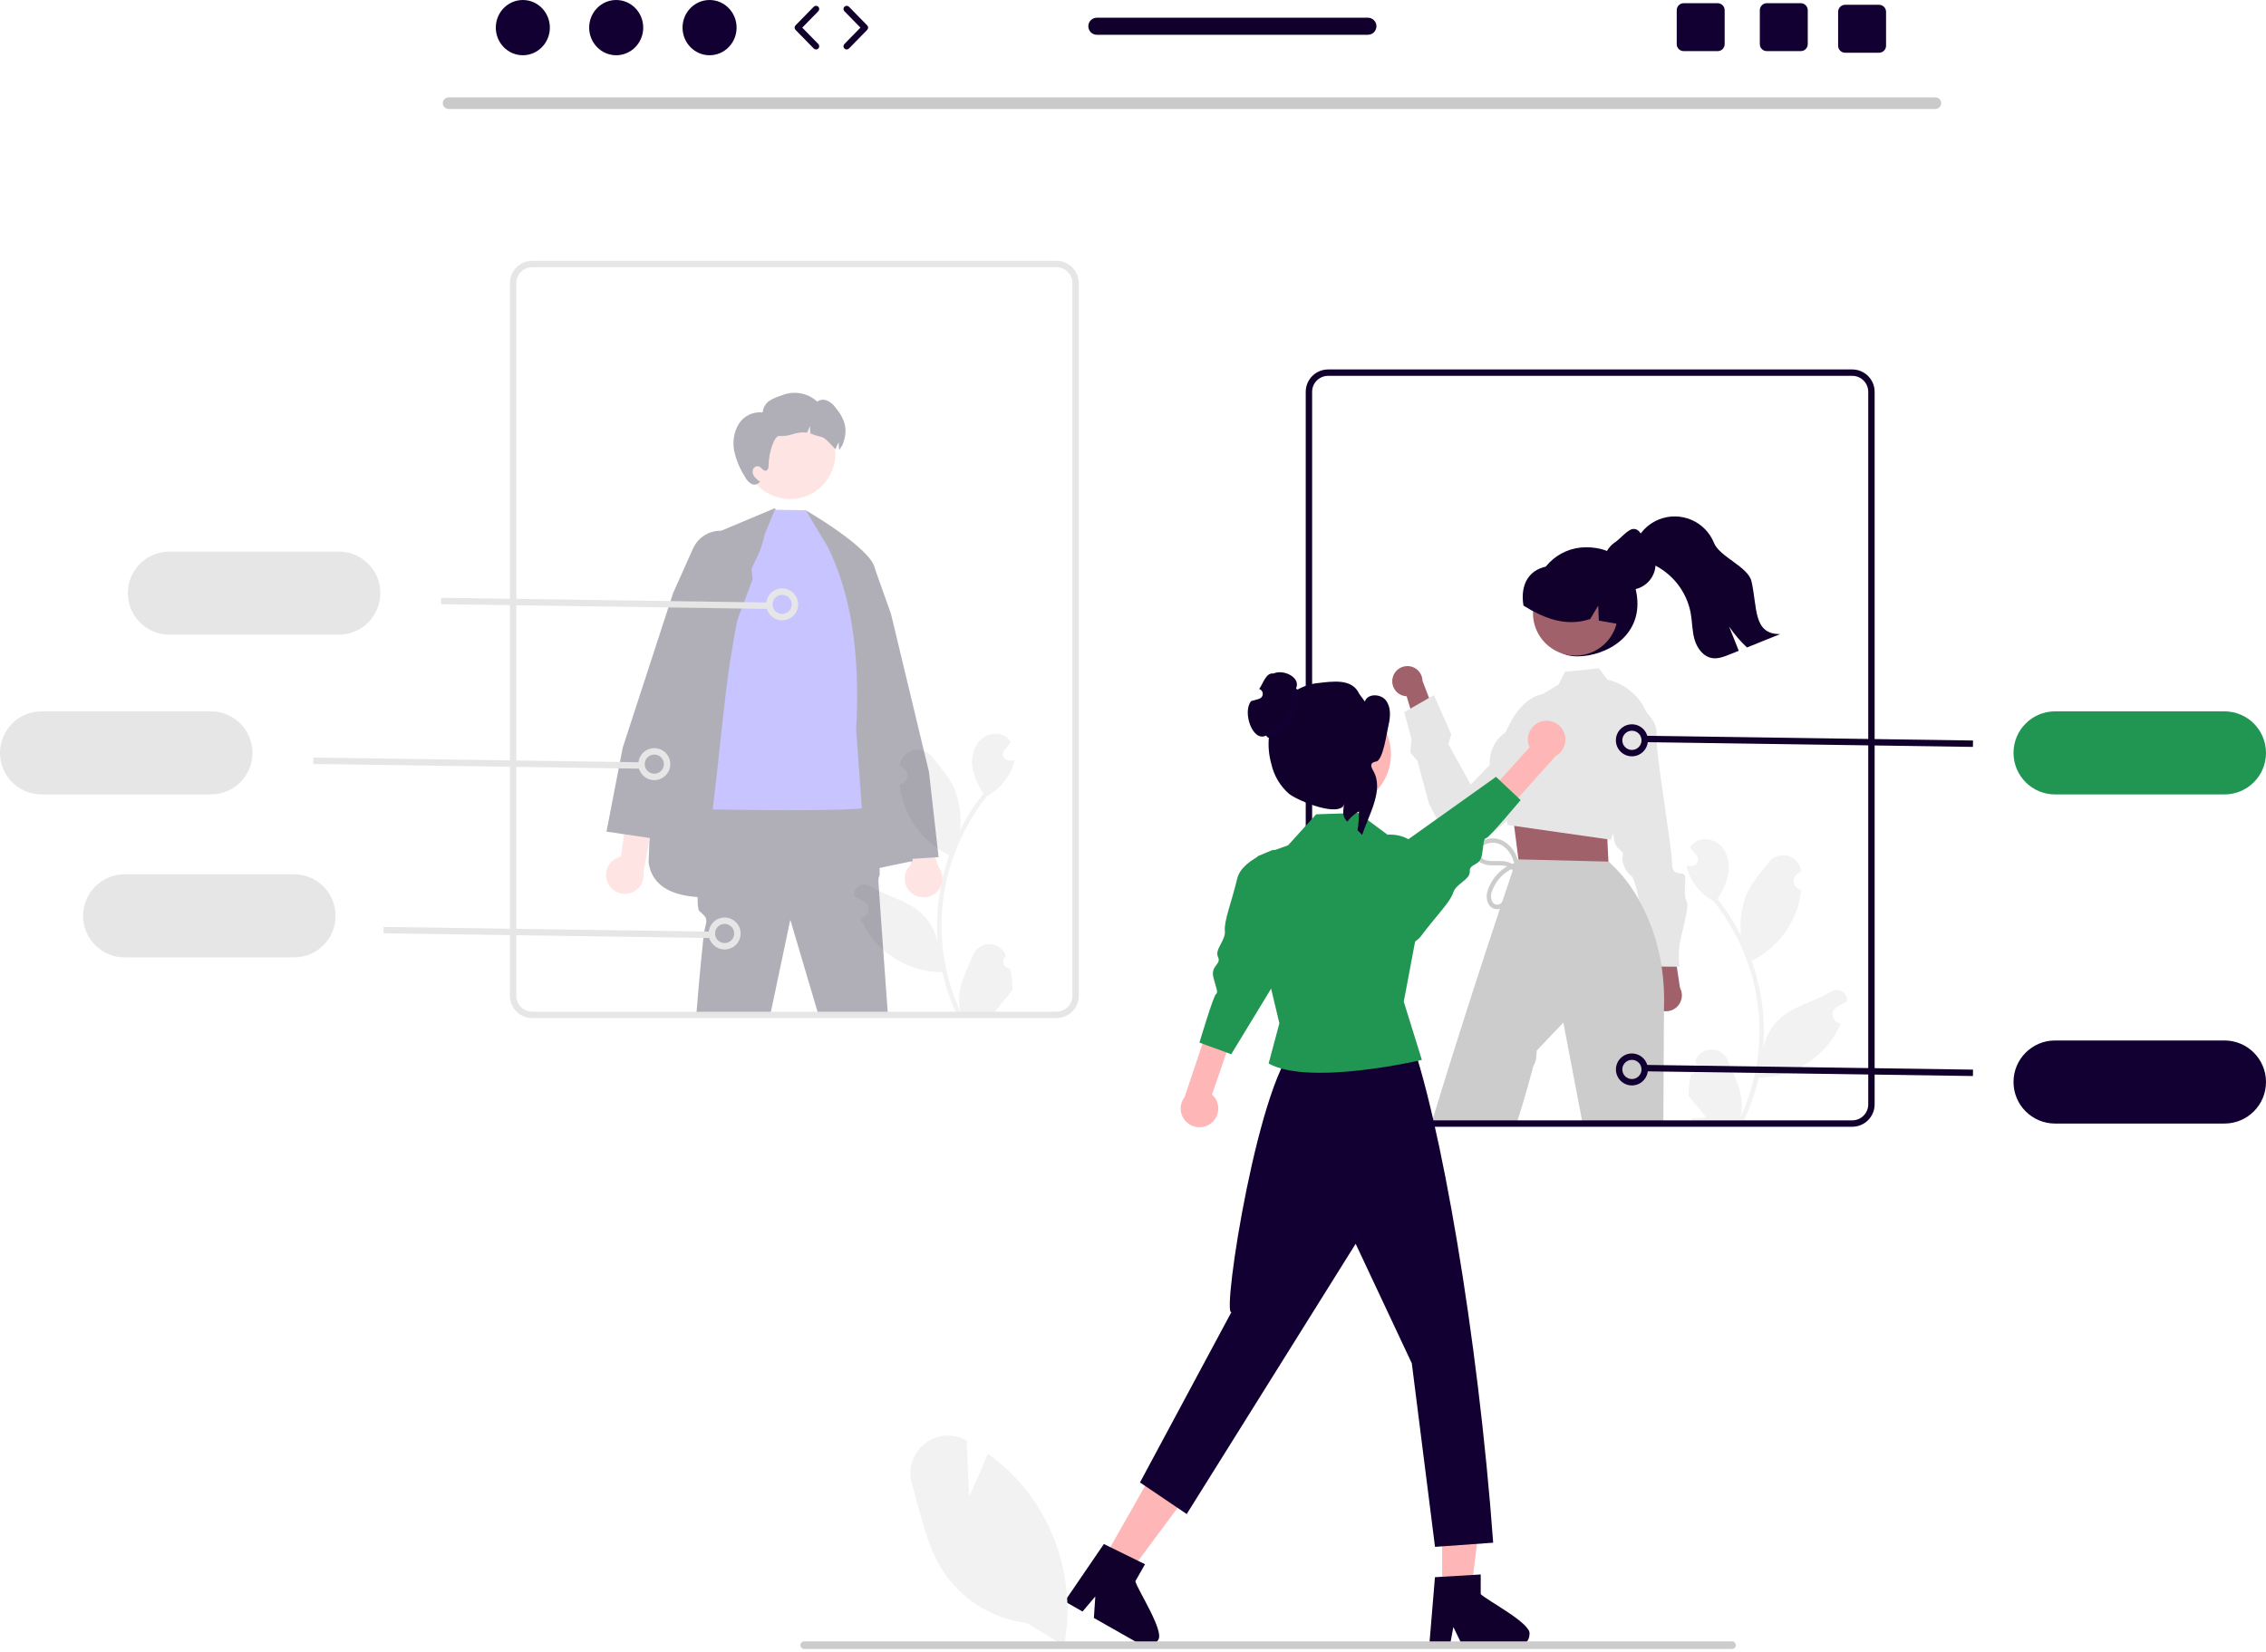 <svg width="709" height="517" viewBox="0 0 709 517" fill="none" xmlns="http://www.w3.org/2000/svg">
<g clip-path="url(#clip0_221_33)">
<path d="M529.115 336.031C530.24 336.083 531.194 335.212 531.246 334.087C531.274 333.486 531.035 332.904 530.593 332.495L530.453 331.939L530.509 331.806C531.688 329.02 534.903 327.717 537.69 328.897C539.013 329.457 540.064 330.516 540.614 331.844C542.267 335.824 544.371 339.812 544.89 344.021C545.118 345.881 545.021 347.767 544.605 349.595C548.487 341.127 550.503 331.923 550.516 322.607C550.517 320.27 550.387 317.934 550.127 315.611C549.912 313.707 549.614 311.816 549.233 309.938C547.152 299.752 542.685 290.205 536.198 282.08C533.058 280.367 530.519 277.733 528.922 274.532C528.344 273.382 527.935 272.153 527.709 270.886C528.063 270.932 528.423 270.961 528.777 270.984C528.888 270.99 529.004 270.996 529.114 271.002L529.156 271.004C530.271 271.054 531.215 270.19 531.266 269.075C531.288 268.581 531.128 268.095 530.816 267.711C530.663 267.523 530.51 267.335 530.357 267.147C530.124 266.856 529.886 266.572 529.654 266.281C529.627 266.254 529.602 266.225 529.579 266.194C529.312 265.863 529.044 265.538 528.777 265.207C529.265 264.451 529.921 263.817 530.693 263.355C533.37 261.787 537.063 262.873 538.996 265.294C540.83 267.852 541.429 271.094 540.628 274.137C539.966 276.711 538.87 279.154 537.388 281.36C537.533 281.546 537.684 281.726 537.829 281.912C540.483 285.324 542.795 288.988 544.734 292.851C544.263 288.523 544.825 284.145 546.376 280.077C547.948 276.286 550.893 273.093 553.487 269.815C555.403 267.356 558.95 266.916 561.409 268.833C562.589 269.752 563.356 271.103 563.541 272.587L563.557 272.732C563.171 272.949 562.794 273.18 562.425 273.424C561.154 274.273 560.813 275.992 561.662 277.262C562.092 277.907 562.774 278.342 563.541 278.46L563.597 278.469C563.46 279.857 563.217 281.233 562.871 282.585C560.845 290.214 555.73 296.653 548.757 300.352C548.53 300.468 548.309 300.584 548.083 300.695C550.031 306.215 551.253 311.965 551.718 317.8C551.981 321.243 551.965 324.701 551.671 328.141L551.689 328.019C552.432 324.194 554.472 320.742 557.466 318.247C561.912 314.595 568.193 313.25 572.989 310.314C574.465 309.367 576.43 309.795 577.378 311.271C577.784 311.903 577.952 312.659 577.854 313.404L577.834 313.532C577.119 313.824 576.423 314.159 575.75 314.537C575.364 314.754 574.987 314.985 574.618 315.229C573.347 316.078 573.005 317.796 573.854 319.067C574.285 319.712 574.967 320.147 575.734 320.265L575.79 320.273C575.831 320.279 575.866 320.285 575.906 320.291C574.685 323.208 572.97 325.893 570.837 328.228C565.513 333.941 558.07 337.207 550.26 337.257H550.254C549.206 341.815 547.686 346.251 545.72 350.495H529.521C529.462 350.315 529.41 350.129 529.358 349.949C530.857 350.043 532.363 349.953 533.84 349.682C532.638 348.207 531.437 346.721 530.235 345.246C530.208 345.218 530.183 345.189 530.159 345.159C529.549 344.404 528.934 343.655 528.324 342.9L528.324 342.899C528.292 340.586 528.557 338.277 529.114 336.031L529.115 336.031V336.031Z" fill="#F2F2F2"/>
<path d="M480.109 187.417C480.109 196.334 484.57 205.409 493.488 205.409C502.405 205.409 514.708 198.95 511.94 185.111C510.191 176.367 505.173 171.271 496.255 171.271C487.338 171.271 480.109 178.5 480.109 187.417V187.417V187.417Z" fill="#10002B"/>
<path d="M517.515 314.821C515.679 312.785 515.842 309.646 517.878 307.81C518.095 307.614 518.329 307.438 518.577 307.283L514.674 290.08L523.254 293.308L525.645 309.15C526.945 311.581 526.028 314.605 523.597 315.905C521.563 316.992 519.048 316.544 517.515 314.821V314.821V314.821Z" fill="#A0616A"/>
<path d="M499.303 253.843L505.291 254.452C505.291 254.452 503.725 263.324 506.174 265.322C508.624 267.32 507.636 267.311 507.622 268.792C507.774 270.942 508.831 272.926 510.532 274.25C512.492 275.75 516.569 302.462 516.569 302.462L525.455 302.547C525.19 300.25 525.212 297.928 525.521 295.636C526.048 292.186 528.711 283.493 527.738 282.003C526.765 280.512 527.277 277.772 527.306 274.81C527.334 271.848 523.097 275.121 523.144 270.184C523.192 265.248 517.757 234.272 518.293 229.834C518.83 225.396 513.437 221.395 513.437 221.395L508.501 221.347L499.303 253.843V253.843Z" fill="#E6E6E6"/>
<path d="M435.729 212.183C435.164 214.719 436.762 217.232 439.298 217.796C439.568 217.856 439.843 217.893 440.12 217.904L444.924 233.914L450.495 227.25L445.079 213.069C445.017 210.458 442.85 208.391 440.239 208.453C438.054 208.505 436.19 210.047 435.729 212.183V212.183Z" fill="#A0616A"/>
<path d="M486.449 217.398C486.449 217.398 474.835 213.043 468.538 236.89L460.18 245.547L453.157 232.858L454.086 229.848L448.659 217.544L439.354 222.884L441.644 231.331L441.257 235.507L443.481 238.104L447.12 251.528L449.397 255.913C449.397 255.913 452.269 261.529 457.282 262.453C458.618 262.704 459.985 262.743 461.333 262.568C464.54 262.067 467.511 260.583 469.839 258.322C476.036 252.795 481.898 246.903 487.391 240.676L486.449 217.398H486.449Z" fill="#E6E6E6"/>
<path d="M502.026 257.329L502.848 261.244L503.546 275.685L475.482 271.885L473.327 255.163L476.305 250.269L502.026 257.329Z" fill="#A0616A"/>
<path d="M492.923 205.175C500.259 205.175 506.205 199.228 506.205 191.893C506.205 184.557 500.259 178.611 492.923 178.611C485.587 178.611 479.641 184.557 479.641 191.893C479.641 199.228 485.587 205.175 492.923 205.175Z" fill="#A0616A"/>
<path d="M515.177 222.952C512.985 217.782 508.449 213.975 502.977 212.712L502.927 212.702L500.297 209.162L489.627 210.232L487.677 214.232L482.617 217.242H482.607L482.597 217.252L479.947 218.832L471.157 229.122L471.147 229.132C468.539 230.874 466.768 233.618 466.257 236.712C466.125 237.596 466.081 238.49 466.127 239.382C466.417 244.852 469.837 249.722 470.307 250.372L471.457 256.842L471.687 258.172L473.757 258.472L502.917 262.642L503.727 262.762L503.967 262.792L504.807 260.622V260.602L512.937 239.332L516.587 229.842C516.597 227.473 516.117 225.127 515.177 222.952V222.952Z" fill="#E6E6E6"/>
<path d="M506.823 195.375C506.702 195.356 506.582 195.331 506.462 195.312C504.39 194.944 502.318 194.583 500.252 194.209L500.062 189.527L497.56 193.721C491.851 195.616 486.51 194.545 481.485 192.182C479.828 191.395 478.22 190.508 476.67 189.527C475.589 182.932 478.316 177.734 485.319 177.071C485.536 177.05 485.692 176.868 485.883 176.773L485.889 176.767V176.766C486.212 176.614 486.542 176.469 486.871 176.336C492.136 174.278 498.115 175.437 502.229 179.313C506.385 183.542 508.115 189.589 506.823 195.375V195.375Z" fill="#10002B"/>
<path d="M519.907 302.492C519.319 298.569 518.355 294.711 517.027 290.972V290.962C515.915 287.801 514.53 284.743 512.887 281.822C512.882 281.822 512.877 281.818 512.877 281.813V281.812C510.512 277.41 507.425 273.435 503.747 270.052L503.357 269.642H503.257L475.097 268.952H474.807L474.487 268.942C474.487 268.942 474.367 269.292 474.137 269.952C474.128 269.994 474.115 270.034 474.097 270.072C474.017 270.332 473.917 270.632 473.797 270.962C473.727 271.182 473.647 271.412 473.567 271.662C473.477 271.932 473.377 272.212 473.277 272.512C472.497 274.842 471.357 278.222 469.957 282.412C469.747 283.052 469.527 283.712 469.297 284.402C463.957 300.472 455.367 326.732 447.867 351.622H474.467C477.047 344.162 479.787 333.522 479.787 333.522C480.857 332.252 480.797 328.802 480.797 328.802L489.157 320.022L495.177 351.622H520.437L520.627 316.452V316.152C520.824 311.586 520.583 307.012 519.907 302.492V302.492Z" fill="#CCCCCC"/>
<path d="M501.734 176.437V176.448C501.733 177.143 501.822 177.835 501.998 178.508C502.026 178.626 502.06 178.749 502.099 178.867V178.873C502.863 181.307 504.722 183.243 507.123 184.104C507.297 184.172 507.477 184.228 507.656 184.278C508.035 184.388 508.421 184.467 508.813 184.514C509.164 184.564 509.519 184.588 509.874 184.587C510.151 184.588 510.428 184.575 510.704 184.548C511.35 184.482 511.986 184.337 512.596 184.115C512.692 184.088 512.785 184.054 512.877 184.014C512.923 183.998 512.967 183.979 513.011 183.958C517.162 182.221 519.118 177.448 517.381 173.297C517.329 173.173 517.274 173.05 517.216 172.928L517.21 172.923C516.811 172.087 516.27 171.327 515.61 170.677C514.14 169.212 513.492 165.541 511.257 165.541C511.151 165.539 511.044 165.543 510.937 165.552C509.439 165.602 506.668 168.836 505.49 169.6C504.614 170.153 503.855 170.872 503.255 171.716C502.629 172.584 502.183 173.569 501.942 174.612C501.804 175.211 501.735 175.823 501.734 176.437H501.734Z" fill="#10002B"/>
<path d="M511.679 173.602C512.943 175.074 514.922 175.646 516.707 176.412C523.104 179.218 527.703 185.001 528.997 191.866C529.49 194.62 529.426 197.471 530.205 200.156C530.98 202.84 532.899 205.475 535.653 205.941C537.517 206.259 539.385 205.539 541.138 204.829C542.102 204.441 543.067 204.052 544.031 203.662C543.025 201.138 542.021 198.615 541.018 196.091C542.63 198.473 544.504 200.666 546.605 202.628C550.06 201.235 553.518 199.842 556.98 198.449C548.464 198.481 549.917 190.214 548.012 181.92C546.965 177.362 538.047 174.276 536.299 169.939C533.568 163.141 525.843 159.843 519.045 162.574C516.115 163.751 513.701 165.934 512.237 168.731C510.489 169.427 510.438 172.149 511.679 173.602V173.602Z" fill="#10002B"/>
<path d="M475.509 270.973C471.532 272.01 468.313 274.926 466.888 278.781C466.384 279.871 466.398 281.129 466.925 282.208C467.336 282.978 468.253 283.326 469.072 283.022C469.895 282.579 470.551 281.88 470.941 281.032C471.514 279.943 472.007 278.813 472.415 277.652C473.083 275.9 474.508 272.975 472.473 271.605C470.762 270.453 468.496 270.901 466.57 270.822C464.489 270.736 462.176 269.939 461.436 267.782C460.717 265.685 462.403 263.712 464.22 262.914C466.439 261.994 468.969 262.235 470.974 263.557C472.925 264.91 474.319 266.926 474.895 269.229C474.984 269.601 474.755 269.975 474.383 270.064C474.028 270.149 473.669 269.945 473.561 269.597C473.05 267.46 471.705 265.617 469.824 264.479C467.957 263.402 465.636 263.492 463.858 264.712C462.925 265.293 462.491 266.423 462.797 267.479C463.266 268.415 464.148 269.077 465.179 269.263C467.375 269.794 469.671 269.107 471.86 269.808C473.897 270.331 475.196 272.325 474.849 274.399C474.621 275.644 474.252 276.859 473.749 278.02C473.322 279.213 472.823 280.38 472.254 281.513C471.385 283.156 469.818 284.933 467.751 284.452C465.394 283.903 464.835 281.151 465.34 279.128C466.706 274.459 470.43 270.854 475.141 269.639C475.513 269.55 475.886 269.78 475.975 270.152C476.059 270.506 475.856 270.864 475.509 270.973V270.973V270.973Z" fill="#CCCCCC"/>
<path d="M579.547 352.622H415.547C411.683 352.618 408.551 349.486 408.547 345.622V122.622C408.551 118.758 411.683 115.626 415.547 115.622H579.547C583.411 115.626 586.543 118.758 586.547 122.622V345.622C586.542 349.486 583.411 352.618 579.547 352.622ZM415.547 117.622C412.787 117.625 410.55 119.862 410.547 122.622V345.622C410.55 348.382 412.787 350.619 415.547 350.622H579.547C582.307 350.619 584.544 348.382 584.547 345.622V122.622C584.544 119.862 582.307 117.625 579.547 117.622H415.547Z" fill="#10002B"/>
<path d="M605.61 34.099H140.317C139.319 34.078 138.528 33.252 138.549 32.254C138.57 31.287 139.349 30.507 140.317 30.486H605.61C606.608 30.508 607.4 31.334 607.378 32.331C607.357 33.299 606.578 34.079 605.61 34.099V34.099Z" fill="#CACACA"/>
<path d="M696 248.622H643C635.82 248.622 630 242.802 630 235.622C630 228.442 635.82 222.622 643 222.622H696C703.18 222.622 709 228.442 709 235.622C709 242.802 703.18 248.622 696 248.622Z" fill="#219653"/>
<path d="M315.979 303.031C314.854 303.083 313.9 302.213 313.848 301.087C313.82 300.486 314.059 299.904 314.501 299.495L314.641 298.94L314.585 298.806C313.406 296.02 310.191 294.718 307.404 295.897C306.081 296.458 305.03 297.516 304.48 298.844C302.827 302.825 300.723 306.812 300.204 311.021C299.976 312.881 300.073 314.767 300.489 316.595C296.607 308.127 294.591 298.923 294.578 289.608C294.577 287.27 294.707 284.934 294.967 282.611C295.182 280.707 295.48 278.816 295.861 276.938C297.942 266.752 302.409 257.205 308.896 249.08C312.036 247.367 314.575 244.733 316.171 241.532C316.75 240.382 317.159 239.154 317.385 237.886C317.031 237.932 316.671 237.961 316.317 237.985C316.206 237.99 316.09 237.996 315.98 238.002L315.938 238.004C314.823 238.054 313.879 237.191 313.828 236.075C313.806 235.581 313.966 235.095 314.278 234.711C314.431 234.523 314.584 234.335 314.737 234.147C314.97 233.856 315.208 233.572 315.44 233.282C315.467 233.254 315.492 233.225 315.515 233.195C315.782 232.864 316.05 232.538 316.317 232.207C315.829 231.451 315.173 230.817 314.401 230.355C311.724 228.788 308.031 229.873 306.098 232.295C304.264 234.852 303.665 238.094 304.466 241.137C305.128 243.711 306.224 246.154 307.706 248.36C307.561 248.546 307.41 248.726 307.265 248.912C304.611 252.324 302.299 255.988 300.36 259.851C300.831 255.523 300.269 251.145 298.718 247.077C297.147 243.286 294.201 240.093 291.607 236.816C289.691 234.357 286.144 233.917 283.685 235.833C282.505 236.752 281.738 238.103 281.553 239.587L281.537 239.732C281.923 239.95 282.3 240.18 282.669 240.424C283.94 241.273 284.282 242.992 283.433 244.263C283.002 244.907 282.32 245.342 281.553 245.46L281.497 245.469C281.634 246.857 281.877 248.234 282.223 249.585C284.249 257.215 289.364 263.654 296.338 267.352C296.564 267.469 296.785 267.585 297.011 267.695C295.063 273.215 293.841 278.965 293.376 284.8C293.113 288.243 293.129 291.701 293.423 295.141L293.405 295.019C292.662 291.194 290.622 287.742 287.628 285.247C283.182 281.595 276.901 280.25 272.105 277.315C270.629 276.367 268.664 276.795 267.716 278.271C267.31 278.904 267.142 279.659 267.24 280.404L267.26 280.533C267.975 280.824 268.671 281.159 269.344 281.537C269.73 281.754 270.107 281.985 270.476 282.229C271.747 283.078 272.089 284.797 271.239 286.067C270.809 286.712 270.127 287.147 269.36 287.265L269.304 287.273C269.263 287.279 269.228 287.285 269.188 287.291C270.409 290.208 272.124 292.893 274.256 295.228C279.581 300.941 287.024 304.207 294.834 304.257H294.84C295.888 308.815 297.408 313.251 299.374 317.495H315.574C315.632 317.315 315.684 317.129 315.736 316.949C314.237 317.043 312.731 316.954 311.254 316.682C312.456 315.207 313.657 313.721 314.859 312.246C314.886 312.218 314.911 312.189 314.935 312.159C315.544 311.404 316.16 310.655 316.77 309.9L316.77 309.899C316.802 307.586 316.537 305.277 315.98 303.032L315.979 303.031H315.979Z" fill="#F2F2F2"/>
<g opacity="0.38">
<path d="M285.221 279.497C282.718 277.448 282.35 273.759 284.399 271.256C284.618 270.989 284.859 270.742 285.121 270.518L271.883 235.909L282.463 238.15L293.696 271.439C295.643 274.044 295.11 277.733 292.506 279.681C290.327 281.31 287.315 281.234 285.221 279.497V279.497Z" fill="#FFB8B8"/>
<path d="M290.668 241.592L278.788 192.152L273.678 177.772C273.672 177.767 273.669 177.76 273.668 177.752C272.836 175.403 271.096 173.486 268.838 172.432C266.579 171.35 263.979 171.228 261.628 172.092C261.427 172.162 261.23 172.242 261.038 172.332C260.628 172.519 260.23 172.733 259.848 172.972C257.643 174.362 256.112 176.603 255.618 179.162L254.718 183.882L254.338 185.892L268.368 234.932V234.952L273.248 252.032L275.508 259.912V259.922L278.128 269.092L278.188 269.282L284.478 268.862H284.488L285.438 268.792L292.638 268.312L293.678 268.242L290.668 241.592V241.592Z" fill="#2F2E41"/>
<path d="M242.437 159.047L268.899 212.561L285.639 269.465C250.371 276.342 206.119 291.053 202.934 269.954C204.896 211.128 211.08 192.364 223.845 166.862L242.437 159.047V159.047Z" fill="#2F2E41"/>
<path d="M277.817 317.622H256.087L247.277 287.852L241.077 317.242C241.057 317.372 241.047 317.492 241.027 317.622H217.867C218.617 308.422 219.987 292.422 220.637 290.152C221.557 286.932 220.637 286.932 218.797 285.092C218.387 284.682 218.247 283.042 218.287 280.752C218.397 272.862 220.547 257.232 220.547 257.232L223.097 252.512L223.977 250.872L269.397 249.272L269.787 249.262L270.627 252.922L271.657 257.432L273.467 265.342L275.137 271.652L275.227 271.972V273.842C274.943 274.493 274.813 275.202 274.847 275.912C274.847 276.552 276.287 296.492 277.817 317.622V317.622Z" fill="#2F2E41"/>
<path d="M239.336 166.983L242.454 159.522L252.106 159.691L262.17 173.927L272.733 218.35C272.733 218.35 276.527 250.801 272.733 252.514C268.939 254.227 222.998 253.315 222.998 253.315C225.125 235.79 226.71 217.963 228.381 207.313C233.903 172.116 236.509 179.523 239.336 166.983Z" fill="#6C63FF"/>
<path d="M252.105 159.691C252.105 159.691 272.896 171.71 273.709 177.983C274.522 184.256 277.245 261.04 277.245 261.04L269.893 256.289L267.883 228.304C269.285 203.437 265.865 184.902 258.91 171.008L252.105 159.691H252.105Z" fill="#2F2E41"/>
<path d="M261.185 144.296C262.438 136.572 257.193 129.294 249.468 128.04C241.744 126.787 234.466 132.032 233.212 139.757C231.959 147.481 237.204 154.759 244.929 156.013C252.653 157.266 259.931 152.021 261.185 144.296Z" fill="#FFB8B8"/>
<path d="M229.739 141.185C230.372 144.056 231.513 146.79 233.109 149.259C233.533 150.101 234.166 150.82 234.947 151.346C235.764 151.87 236.838 151.736 237.501 151.027L237.845 150.746C237.169 150.33 236.566 149.806 236.058 149.195C235.548 148.574 235.37 147.744 235.579 146.968C235.834 146.184 236.663 145.741 237.456 145.966C238.286 146.291 238.79 147.491 239.658 147.306C240.36 147.153 240.507 146.227 240.507 145.5C240.481 141.696 242.32 136.289 243.743 136.455C245.181 136.534 246.621 136.341 247.987 135.887C249.356 135.433 250.8 135.248 252.238 135.345C252.34 135.358 252.443 135.377 252.551 135.396C252.782 134.673 253.099 133.981 253.496 133.334C253.451 134.115 253.49 134.898 253.611 135.67C254.756 136.142 255.938 136.516 257.147 136.787C258.462 136.972 261.353 140.904 261.487 140.502C261.718 139.779 262.035 139.087 262.432 138.44C262.387 139.221 262.425 140.004 262.547 140.777C262.553 140.808 262.553 140.834 262.559 140.866C263.198 140.017 263.587 138.983 263.37 139.774C265.508 134.936 264.678 131.47 261.315 127.392C260.659 126.515 259.792 125.819 258.793 125.369C257.777 124.922 256.601 125.038 255.691 125.675C252.898 123.113 248.935 122.268 245.339 123.467C241.835 124.686 239.135 125.4 238.599 129.077C235.615 128.751 232.708 130.165 231.124 132.715C229.614 135.264 229.119 138.288 229.739 141.185L229.739 141.185Z" fill="#2F2E41"/>
<path d="M190.034 276.001C188.831 272.999 190.289 269.59 193.292 268.387C193.612 268.258 193.943 268.159 194.28 268.089L199.389 231.388L207.574 238.456L201.345 273.034C201.794 276.255 199.547 279.229 196.326 279.678C193.631 280.053 191.03 278.533 190.034 276.001H190.034V276.001Z" fill="#FFB8B8"/>
<path d="M235.128 178.032L234.738 174.472C234.37 171.184 232.305 168.33 229.298 166.952C228.156 166.422 226.917 166.133 225.658 166.102H225.648C221.86 166.014 218.388 168.205 216.838 171.662L210.598 185.612L194.848 233.962L189.758 260.262L195.258 261.072L203.228 262.242L203.288 262.252L205.118 262.522L230.688 194.082L230.698 194.062L235.478 181.272L235.128 178.032H235.128Z" fill="#2F2E41"/>
</g>
<path d="M330.547 318.622H166.547C162.683 318.618 159.551 315.486 159.547 311.622V88.622C159.551 84.758 162.683 81.626 166.547 81.622H330.547C334.411 81.626 337.543 84.758 337.547 88.622V311.622C337.542 315.486 334.411 318.618 330.547 318.622ZM166.547 83.622C163.787 83.625 161.55 85.862 161.547 88.622V311.622C161.55 314.382 163.787 316.619 166.547 316.622H330.547C333.307 316.619 335.544 314.382 335.547 311.622V88.622C335.544 85.862 333.307 83.625 330.547 83.622H166.547Z" fill="#E6E6E6"/>
<path d="M66 248.622H13C5.82 248.622 0 242.802 0 235.622C0 228.442 5.82 222.622 13 222.622H66C73.18 222.622 79 228.442 79 235.622C79 242.802 73.18 248.622 66 248.622Z" fill="#E6E6E6"/>
<path d="M92 299.622H39C31.82 299.622 26 293.802 26 286.622C26 279.442 31.82 273.622 39 273.622H92C99.18 273.622 105 279.442 105 286.622C105 293.802 99.18 299.622 92 299.622Z" fill="#E6E6E6"/>
<path d="M120.034 290.085L120.005 292.085L222.424 293.564L222.453 291.564L120.034 290.085Z" fill="#E6E6E6"/>
<path d="M226.736 297.142C224.822 297.143 223.074 296.053 222.233 294.333C221.023 291.851 222.054 288.858 224.536 287.648C227.018 286.438 230.011 287.469 231.222 289.951C232.432 292.433 231.401 295.426 228.919 296.636C228.239 296.967 227.492 297.14 226.736 297.142V297.142ZM226.726 289.141C225.068 289.142 223.726 290.487 223.728 292.144C223.728 292.599 223.832 293.047 224.031 293.456C224.759 294.943 226.554 295.559 228.042 294.831C229.529 294.104 230.145 292.308 229.417 290.821C228.914 289.793 227.87 289.141 226.726 289.141H226.726Z" fill="#E6E6E6"/>
<path d="M98.034 237.085L98.005 239.085L200.424 240.564L200.453 238.564L98.034 237.085Z" fill="#E6E6E6"/>
<path d="M204.736 244.142C202.822 244.143 201.074 243.053 200.233 241.334C199.022 238.851 200.052 235.856 202.535 234.645C205.017 233.433 208.012 234.464 209.224 236.946C210.435 239.429 209.405 242.423 206.922 243.635C206.241 243.967 205.494 244.141 204.736 244.142V244.142ZM202.031 240.457C202.758 241.945 204.553 242.563 206.042 241.837C207.53 241.111 208.148 239.315 207.422 237.827C206.696 236.338 204.9 235.72 203.412 236.446C202.697 236.795 202.15 237.413 201.891 238.165C201.632 238.917 201.683 239.741 202.031 240.457V240.457Z" fill="#E6E6E6"/>
<path d="M106 198.622H53C45.82 198.622 40 192.802 40 185.622C40 178.442 45.82 172.622 53 172.622H106C113.18 172.622 119 178.442 119 185.622C119 192.802 113.18 198.622 106 198.622Z" fill="#E6E6E6"/>
<path d="M138.034 187.085L138.005 189.085L240.424 190.564L240.453 188.564L138.034 187.085Z" fill="#E6E6E6"/>
<path d="M244.736 194.142C242.822 194.143 241.074 193.053 240.233 191.334C239.022 188.851 240.052 185.856 242.535 184.645C245.017 183.433 248.012 184.464 249.224 186.946C250.435 189.429 249.405 192.423 246.922 193.635C246.241 193.967 245.494 194.141 244.736 194.142V194.142ZM242.031 190.457C242.758 191.945 244.553 192.563 246.042 191.837C247.53 191.111 248.148 189.315 247.422 187.827C246.696 186.338 244.9 185.72 243.412 186.446C242.697 186.795 242.15 187.413 241.891 188.165C241.632 188.917 241.683 189.741 242.031 190.457V190.457Z" fill="#E6E6E6"/>
<path d="M514.909 230.269L514.88 232.269L617.299 233.748L617.328 231.748L514.909 230.269Z" fill="#10002B"/>
<path d="M510.61 236.694C507.844 236.7 505.596 234.463 505.59 231.697C505.583 228.93 507.821 226.683 510.587 226.676C513.353 226.67 515.601 228.907 515.607 231.674C515.612 233.592 514.521 235.344 512.797 236.186C512.116 236.518 511.368 236.692 510.61 236.694V236.694ZM510.603 228.69C508.945 228.689 507.601 230.034 507.601 231.692C507.601 233.35 508.945 234.694 510.603 234.694C512.261 234.694 513.606 233.35 513.606 231.692C513.606 231.236 513.502 230.786 513.302 230.377V230.376C512.798 229.345 511.751 228.691 510.603 228.689V228.69V228.69Z" fill="#130033"/>
<path d="M696 351.622H643C635.82 351.622 630 345.802 630 338.622C630 331.442 635.82 325.622 643 325.622H696C703.18 325.622 709 331.442 709 338.622C709 345.802 703.18 351.622 696 351.622Z" fill="#130033"/>
<path d="M514.909 333.269L514.88 335.269L617.299 336.748L617.328 334.748L514.909 333.269Z" fill="#10002B"/>
<path d="M510.61 339.693C507.848 339.696 505.606 337.459 505.604 334.697C505.601 331.935 507.838 329.694 510.6 329.691C512.514 329.689 514.261 330.78 515.1 332.5C516.309 334.985 515.275 337.98 512.79 339.189C512.11 339.519 511.365 339.692 510.61 339.693V339.693ZM510.603 331.689C508.945 331.689 507.601 333.033 507.6 334.691C507.6 336.35 508.944 337.694 510.602 337.694C512.261 337.694 513.605 336.35 513.605 334.692C513.605 334.236 513.502 333.787 513.302 333.377C512.798 332.345 511.751 331.69 510.603 331.689V331.689Z" fill="#130033"/>
<path d="M378.97 351.501C381.504 349.467 381.909 345.764 379.875 343.231C379.678 342.985 379.462 342.756 379.228 342.545L388.753 314.813L381.73 310.293L370.658 343.313C368.669 345.877 369.136 349.567 371.699 351.556C373.844 353.22 376.85 353.197 378.97 351.501V351.501V351.501Z" fill="#FFB6B6"/>
<path d="M387.099 274.984C385.417 282.1 382.906 288.316 383.246 291.302C383.582 294.279 379.944 297.139 381.101 299.492C382.254 301.851 378.702 302.104 379.663 305.9C380.627 309.705 381.253 310.519 380.439 311.145C379.62 311.769 375.29 326.29 375.29 326.29L377.83 327.221L385.24 329.924L402.654 301.282L402.602 266.125L398.278 265.986C397.24 266.376 396.09 266.843 394.943 267.405C391.44 269.096 387.897 271.596 387.099 274.984V274.984Z" fill="#219653"/>
<path d="M451.224 498.062H460.28L464.588 463.133H451.222L451.224 498.062Z" fill="#FFB6B6"/>
<path d="M463.293 498.878V492.739L460.912 492.884L451.221 493.458L448.978 493.596L447.264 514.157L447.172 515.259H453.602L453.809 514.165L454.742 509.189L457.154 514.165L457.682 515.259H474.729C476.841 515.246 478.547 513.535 478.557 511.424C479.276 508.064 465.099 500.799 463.293 498.878V498.878Z" fill="#10002B"/>
<path d="M345.131 488.205L353.008 492.674L373.992 464.42L362.367 457.825L345.131 488.205Z" fill="#FFB6B6"/>
<path d="M355.23 494.867L358.254 489.531L356.126 488.483L347.407 484.204L345.386 483.208L335.458 497.745L333.123 501.159L335.764 502.659L338.711 504.336L342.707 499.62L342.263 506.349L356.187 514.256H356.195L357.09 514.762C358.932 515.802 361.268 515.154 362.311 513.315C364.592 510.743 355.85 497.439 355.23 494.867V494.867Z" fill="#10002B"/>
<path d="M406.283 326.602C394.148 334.644 382.135 411.901 385.288 410.639L356.686 463.944L371.305 473.828L424.166 389.247L441.737 426.664L448.994 484.096L467.195 482.796C462.466 418.094 450.657 349.854 440.87 323.458L406.283 326.602V326.602Z" fill="#130033"/>
<path d="M397.07 332.34L396.937 332.837C409.766 339.974 444.881 331.707 444.881 331.707L439.222 313.47L446.862 272.957C446.821 266.417 441.486 261.149 434.946 261.19C434.677 261.192 434.409 261.202 434.141 261.222L424.922 254.393L411.797 254.846L403.019 264.543L397.774 266.417L393.699 267.869C392.875 268.612 391.976 269.467 391.114 270.41L397.56 308.77L400.302 320.241L397.07 332.34V332.34Z" fill="#219653"/>
<path d="M418.373 252.872C427.673 252.872 435.212 245.332 435.212 236.032C435.212 226.732 427.673 219.193 418.373 219.193C409.072 219.193 401.533 226.732 401.533 236.032C401.533 245.332 409.072 252.872 418.373 252.872Z" fill="#FFB6B6"/>
<path d="M396.231 230.166C396.281 230.185 396.325 230.204 396.375 230.223C396.471 230.265 396.57 230.301 396.671 230.331C397.313 230.566 397.982 230.72 398.663 230.788C398.953 230.82 399.245 230.835 399.537 230.835C399.911 230.836 400.285 230.812 400.656 230.762C401.069 230.711 401.477 230.628 401.877 230.514C402.067 230.463 402.254 230.402 402.437 230.333C404.971 229.432 406.937 227.396 407.746 224.831V224.825C407.789 224.701 407.825 224.575 407.854 224.448C408.041 223.74 408.136 223.011 408.136 222.279V222.266C408.141 220.481 407.584 218.739 406.545 217.288C405.919 216.4 405.195 216.251 405.601 215.235C406.896 211.995 401.597 209.347 398.468 210.771C398.355 210.761 398.242 210.756 398.129 210.758C396.022 210.753 395.241 213.863 393.985 215.615L394.021 215.627C394.864 215.922 395.308 216.844 395.013 217.686C394.848 218.158 394.474 218.526 394.001 218.685C393.164 218.957 392.319 219.198 391.466 219.407C388.651 222.731 391.878 232.458 396.231 230.166V230.166Z" fill="#10002B"/>
<path d="M397.781 239.081C398.582 242.683 400.502 245.939 403.266 248.383C406.115 250.685 419.515 256.14 420.646 251.471C419.89 254.732 420.346 255.979 421.563 257.145C421.771 256.863 421.992 256.593 422.219 256.329C423.055 255.366 424.058 254.561 425.18 253.953C425.209 255.924 425.068 257.893 424.757 259.838C425.258 260.301 425.736 260.789 426.187 261.301C428.354 254.842 433.104 247.105 429.665 241.224C428.3 238.89 429.438 238.57 430.647 238.302C432.757 237.835 433.921 229.173 434.423 227.068C435.046 224.428 435.293 221.391 433.657 219.224C432.021 217.057 427.884 216.964 427.047 219.547L425.305 217.178C423.053 212.223 417.077 213.214 411.673 213.855C406.194 214.684 401.477 218.164 399.066 223.155C396.746 228.139 396.29 233.789 397.781 239.081V239.081Z" fill="#10002B"/>
<path d="M406.3 216.448C406.534 222.555 403.1 228.213 397.574 230.825C396.476 231.322 395.52 229.694 396.626 229.193C401.566 226.914 404.642 221.879 404.413 216.443C404.35 215.23 406.237 215.238 406.3 216.448V216.448V216.448Z" fill="#130033"/>
<path d="M482.355 225.764C479.225 226.633 477.391 229.875 478.26 233.006C478.344 233.309 478.453 233.605 478.584 233.891L458.889 255.614L463.558 262.539L486.762 236.567C489.601 234.996 490.628 231.422 489.058 228.583C487.743 226.207 484.972 225.042 482.355 225.764L482.355 225.764V225.764Z" fill="#FFB6B6"/>
<path d="M426.369 296.237C426.369 296.237 440.338 298.745 444.691 292.865C449.045 286.985 453.805 282.268 454.671 279.394C455.537 276.52 460.006 275.332 459.874 272.71C459.742 270.088 463.109 271.26 463.722 267.387C464.336 263.515 464.083 262.517 465.081 262.265C466.079 262.012 475.784 250.38 475.784 250.38L468.077 243.114L440.776 262.56L426.369 296.237L426.369 296.237Z" fill="#219653"/>
<path d="M321.308 507.926C310.346 506.621 300.56 500.438 294.674 491.099C290.894 484.97 288.944 477.691 287.058 470.652C286.509 468.604 285.942 466.485 285.341 464.443C283.951 459.878 285.478 454.927 289.198 451.937C292.794 448.923 297.862 448.4 301.998 450.616L302.439 450.85L303.212 468.23C304.358 465.902 306.873 460.642 308.865 455.39L309.032 454.95L309.413 455.226C313.418 458.103 317.045 461.473 320.208 465.256C331.511 478.998 336.198 497.016 333.022 514.524L332.926 515.039L321.308 507.926H321.308Z" fill="#F2F2F2"/>
<path d="M250.438 514.863C250.437 515.518 250.966 516.051 251.621 516.053H541.919C542.576 516.053 543.109 515.52 543.109 514.863C543.109 514.206 542.576 513.673 541.919 513.673H251.629C250.973 513.671 250.44 514.201 250.438 514.856V514.863V514.863Z" fill="#CCCCCC"/>
<path d="M163.586 17.29C168.256 17.29 172.042 13.42 172.042 8.645C172.042 3.871 168.256 0 163.586 0C158.915 0 155.129 3.871 155.129 8.645C155.129 13.42 158.915 17.29 163.586 17.29Z" fill="#130033"/>
<path d="M192.799 17.29C197.47 17.29 201.256 13.42 201.256 8.645C201.256 3.871 197.47 0 192.799 0C188.129 0 184.343 3.871 184.343 8.645C184.343 13.42 188.129 17.29 192.799 17.29Z" fill="#130033"/>
<path d="M222.013 17.29C226.684 17.29 230.47 13.42 230.47 8.645C230.47 3.871 226.684 0 222.013 0C217.343 0 213.557 3.871 213.557 8.645C213.557 13.42 217.343 17.29 222.013 17.29Z" fill="#130033"/>
<path d="M255.324 15.478C255.065 15.478 254.805 15.377 254.609 15.177L248.903 9.344C248.523 8.955 248.523 8.334 248.903 7.946L254.609 2.113C254.997 1.718 255.63 1.712 256.024 2.097C256.419 2.484 256.425 3.117 256.039 3.511L251.017 8.645L256.039 13.779C256.425 14.173 256.419 14.806 256.024 15.193C255.829 15.383 255.577 15.478 255.324 15.478V15.478Z" fill="#10002B"/>
<path d="M264.913 15.478C264.661 15.478 264.408 15.383 264.214 15.193C263.819 14.806 263.812 14.174 264.198 13.779L269.22 8.645L264.198 3.511C263.812 3.117 263.819 2.484 264.214 2.097C264.608 1.711 265.242 1.718 265.628 2.113L271.334 7.946C271.714 8.334 271.714 8.955 271.334 9.344L265.628 15.177C265.432 15.377 265.173 15.478 264.913 15.478V15.478Z" fill="#10002B"/>
<path d="M563.423 1.001H552.813C551.603 1.001 550.623 1.981 550.623 3.191V13.811C550.623 15.021 551.603 16.001 552.813 16.001H563.423C564.633 16.001 565.623 15.021 565.623 13.811V3.191C565.623 1.981 564.633 1.001 563.423 1.001V1.001Z" fill="#130033"/>
<path d="M537.423 1.001H526.813C525.603 1.001 524.623 1.981 524.623 3.191V13.811C524.623 15.021 525.603 16.001 526.813 16.001H537.423C538.633 16.001 539.623 15.021 539.623 13.811V3.191C539.623 1.981 538.633 1.001 537.423 1.001V1.001Z" fill="#130033"/>
<path d="M587.923 1.501H577.313C576.103 1.501 575.123 2.481 575.123 3.691V14.311C575.123 15.521 576.103 16.501 577.313 16.501H587.923C589.133 16.501 590.123 15.521 590.123 14.311V3.691C590.123 2.481 589.133 1.501 587.923 1.501V1.501Z" fill="#130033"/>
<path d="M428.001 5.541H343.191C341.711 5.541 340.521 6.741 340.521 8.211C340.521 9.681 341.711 10.881 343.191 10.881H428.001C429.471 10.881 430.671 9.681 430.671 8.211C430.671 6.741 429.471 5.541 428.001 5.541V5.541Z" fill="#10002B"/>
</g>
<defs>
<clipPath id="clip0_221_33">
<rect width="709" height="516.053" fill="white"/>
</clipPath>
</defs>
</svg>
